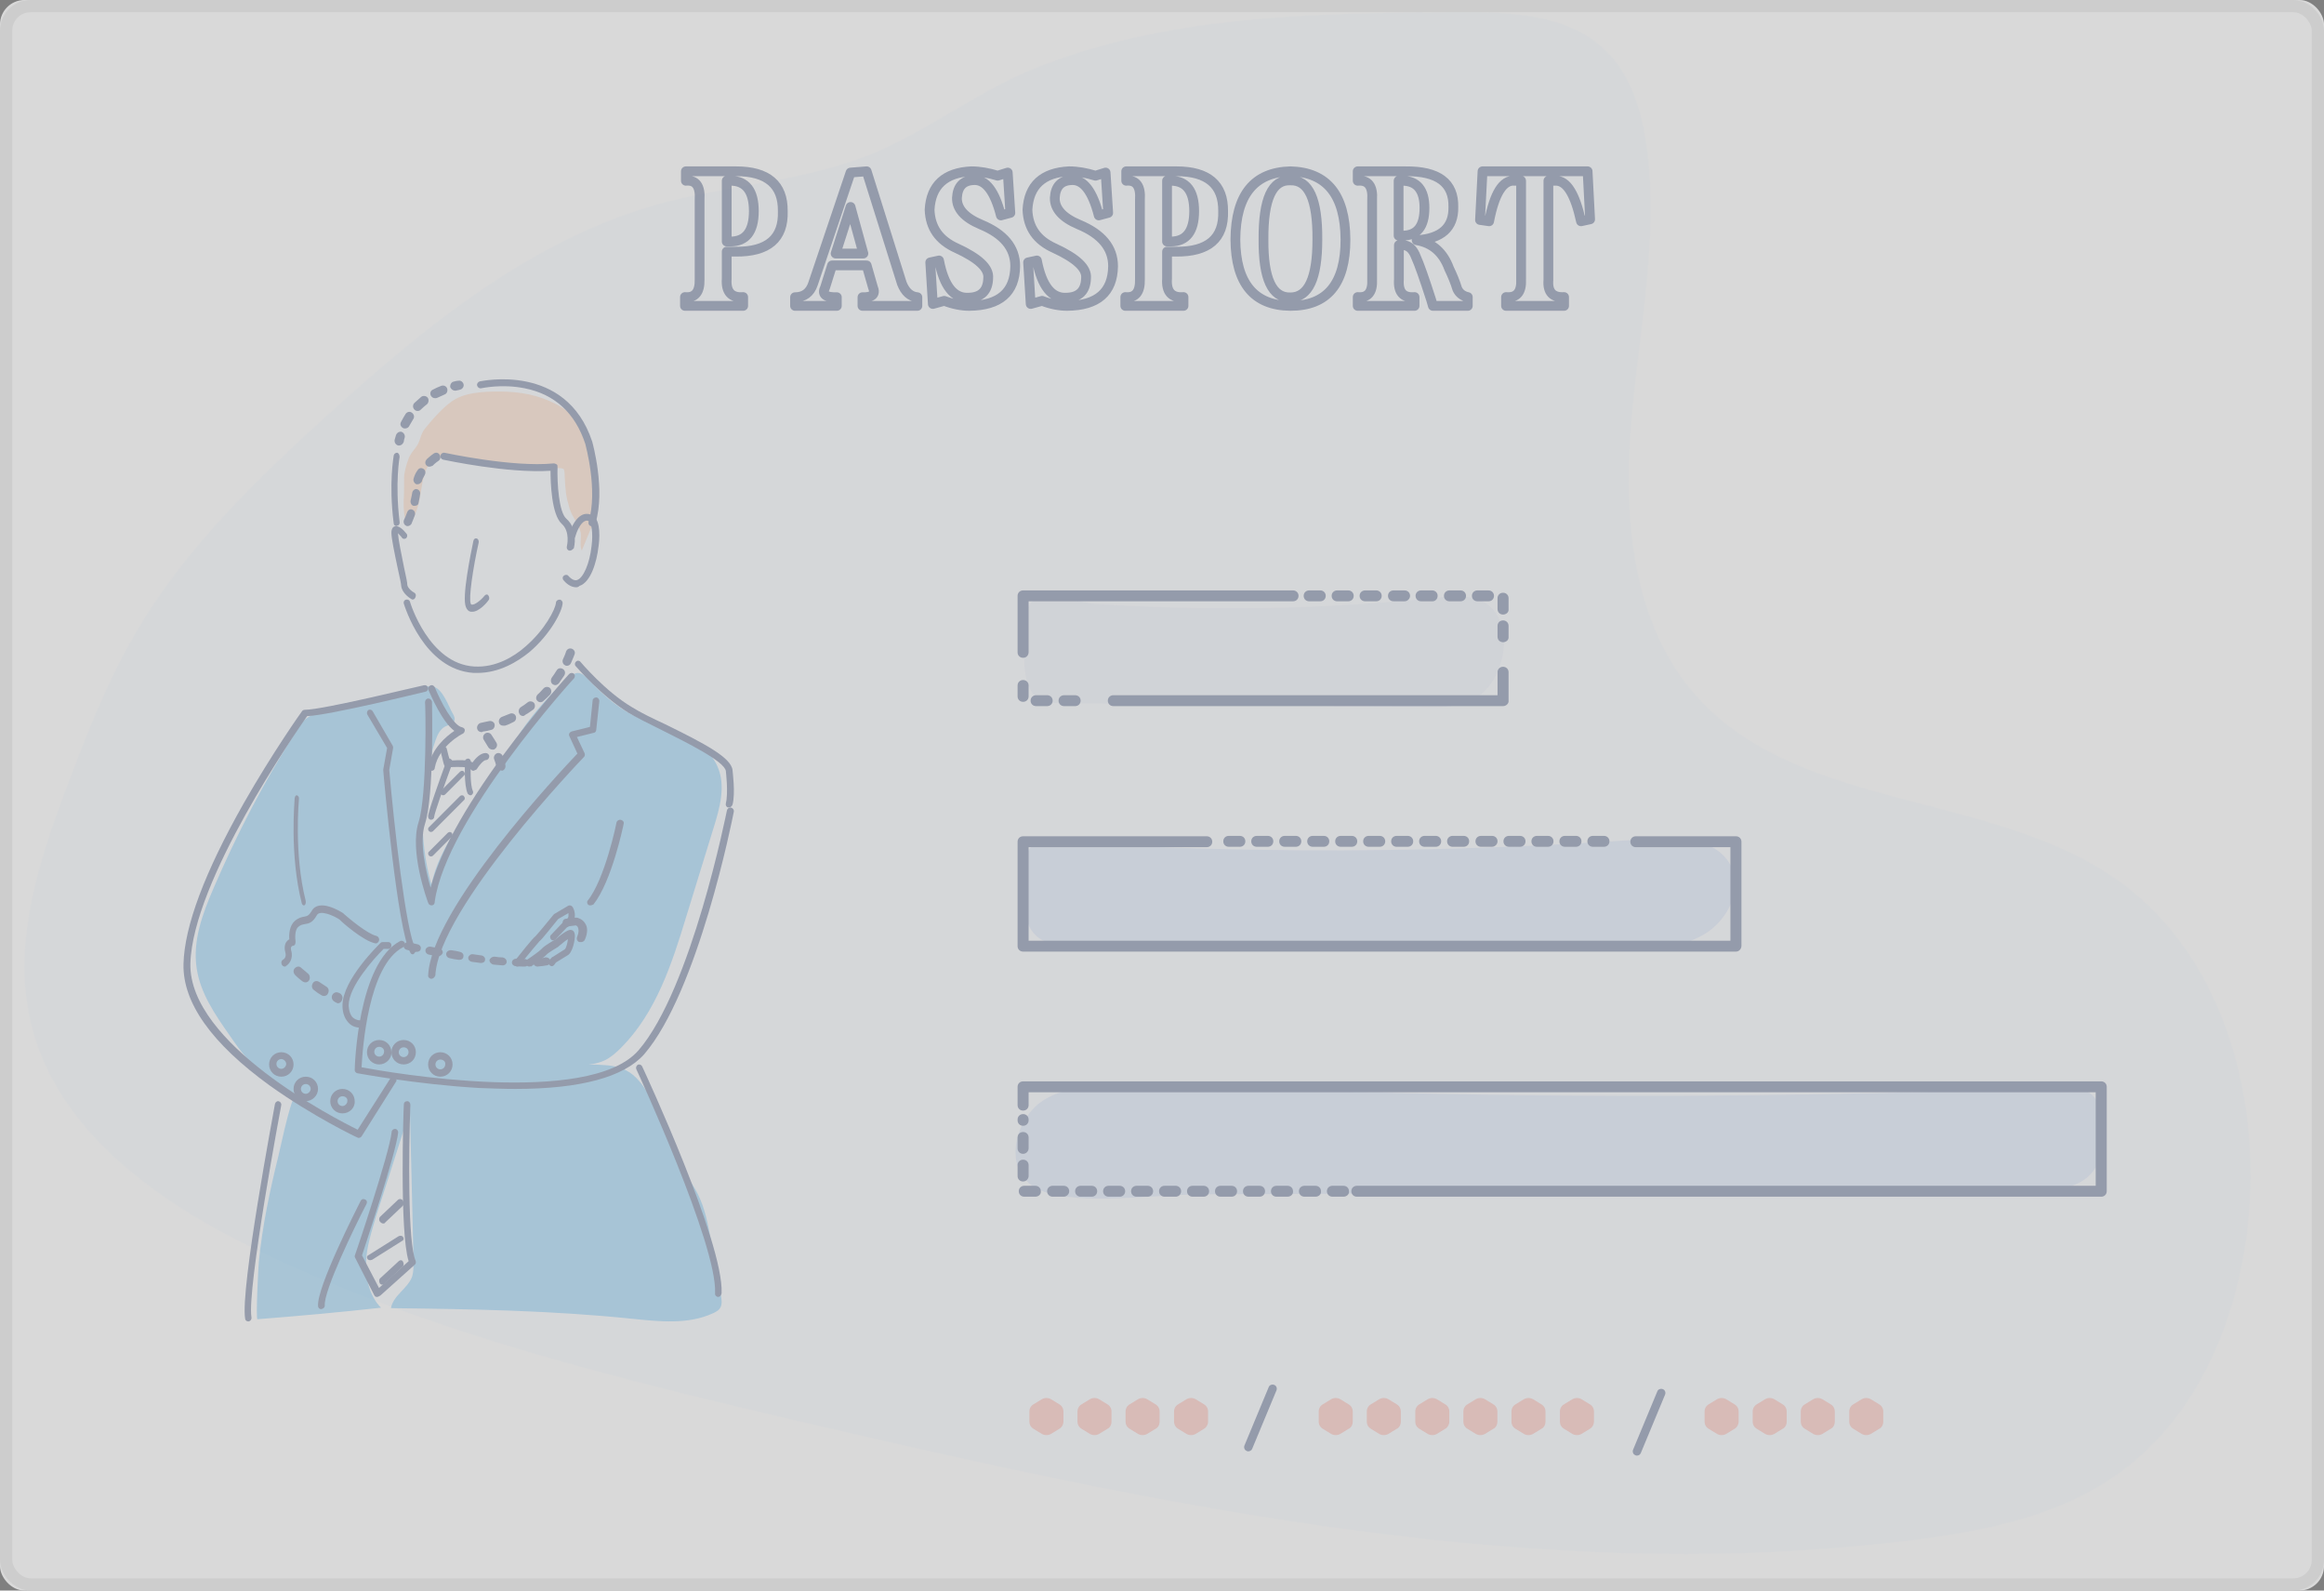 <?xml version="1.0" encoding="UTF-8"?>
<svg width="190px" height="130px" viewBox="0 0 190 130" version="1.1" xmlns="http://www.w3.org/2000/svg" xmlns:xlink="http://www.w3.org/1999/xlink">
    <rect x="0" y="0" width="190" height="130" fill="#808080" stroke="none"/>
    <!-- Generator: Sketch 49 (51002) - http://www.bohemiancoding.com/sketch -->
    <title>passport</title>
    <desc>Created with Sketch.</desc>
    <defs>
        <rect id="path-1" x="0" y="0" width="190" height="130" rx="2"></rect>
    </defs>
    <g id="5.-个人中心" stroke="none" stroke-width="1" fill="none" fill-rule="evenodd" opacity="0.7">
        <g id="46-个人中心-身份认证" transform="translate(-496, -1030)">
            <g id="基本资料" transform="translate(338, 677)">
                <g id="Group-5" transform="translate(158, 0)">
                    <g id="Group-7" transform="translate(0, 306)">
                        <g id="Group-10" transform="translate(0, 47)">
                            <g id="身份证正面">
                                <g id="passport">
                                    <g id="Rectangle-2">
                                        <use fill="#FFFFFF" fill-rule="evenodd" xlink:href="#path-1"></use>
                                        <rect stroke="#EEEEEE" stroke-width="1" x="0.5" y="0.5" width="189" height="129" rx="2"></rect>
                                    </g>
                                    <path d="M54.461,16.512 C43.83,19.279 34.97,26.486 26.851,33.854 C20.891,39.259 14.995,44.954 10.968,51.936 C8.842,55.604 7.263,59.562 5.749,63.551 C3.301,69.954 0.949,76.84 2.495,83.5 C4.589,92.541 13.191,98.494 21.6,102.451 C35.582,109.079 50.756,112.747 65.834,116.286 C95.538,123.204 126.08,129.671 156.364,125.875 C162.292,125.135 168.381,123.912 173.246,120.405 C179.915,115.611 183.233,107.213 183.877,99.041 C184.683,89.066 181.558,78.159 173.503,72.207 C163.129,64.549 147.021,66.447 138.548,56.73 C133.522,50.971 132.749,42.638 133.329,35.012 C133.909,27.387 135.648,19.729 134.65,12.168 C134.263,9.176 133.361,6.087 131.17,4.028 C128.11,1.132 123.406,0.971 119.185,1.003 C107.555,1.068 95.409,1.196 84.488,5.636 C80.009,7.47 76.176,10.43 71.794,12.361 C66.285,14.742 60.228,15.031 54.461,16.512 Z" id="Shape" fill="#F6FAFF" fill-rule="nonzero" opacity="0.5"></path>
                                    <g id="Group" opacity="0.5" transform="translate(15, 31)" fill-rule="nonzero">
                                        <path d="M6.05,76.823 C9.416,76.559 12.782,76.257 16.148,75.881 C15.223,74.938 14.89,73.544 14.927,72.187 C14.964,70.868 15.408,69.587 15.778,68.305 C16.703,65.479 17.591,62.615 18.515,59.788 C18.626,63.896 18.7,67.966 18.811,72.074 C18.811,72.489 18.811,72.941 18.7,73.318 C18.367,74.298 17.147,74.863 16.962,75.918 C23.546,75.994 30.129,76.107 36.676,76.785 C38.896,77.011 41.263,77.275 43.297,76.333 C43.556,76.22 43.815,76.069 43.926,75.805 C44.037,75.541 44,75.278 43.963,75.014 C43.667,73.469 43.408,71.886 43.112,70.341 C42.89,69.059 42.631,67.74 42.04,66.572 C41.522,65.554 40.782,64.688 40.264,63.632 C39.857,62.841 39.635,61.936 39.303,61.107 C38.933,60.127 38.489,59.223 37.971,58.356 C37.527,57.64 36.972,56.886 36.233,56.509 C35.493,56.095 34.642,56.057 33.828,56.019 C30.61,55.906 27.392,56.17 24.248,55.605 C23.028,55.379 21.844,55.04 20.587,55.002 C18.885,54.964 17.221,55.492 15.63,56.019 C14.262,56.472 12.856,56.924 11.598,57.678 C11.044,58.017 10.489,58.394 9.86,58.582 C9.305,58.733 9.009,58.62 8.824,59.223 C8.381,60.617 8.085,62.087 7.752,63.519 C7.049,66.346 6.457,69.21 6.161,72.112 C6.124,72.376 5.902,76.823 6.05,76.823 Z" id="Shape" fill="#75C6F7"></path>
                                        <path d="M43.712,75 C43.676,75 43.676,75 43.712,75 C43.57,75 43.428,74.85 43.463,74.701 C43.641,70.697 37.1,56.554 37.029,56.404 C36.958,56.255 37.029,56.105 37.135,56.03 C37.277,55.955 37.42,56.03 37.491,56.142 C37.775,56.741 44.174,70.548 43.996,74.701 C43.961,74.888 43.854,75 43.712,75 Z" id="Shape" fill="#40527C"></path>
                                        <path d="M15.808,75 C15.808,75 15.772,75 15.772,75 C15.701,75 15.63,74.927 15.594,74.854 L14.027,71.785 C13.991,71.712 13.991,71.639 14.027,71.566 C14.062,71.493 16.841,63.274 17.019,61.521 C17.019,61.374 17.162,61.265 17.304,61.265 C17.447,61.265 17.554,61.411 17.554,61.557 C17.376,63.274 14.917,70.58 14.597,71.603 L15.986,74.269 L18.409,72.078 C17.661,69.776 17.981,59.694 18.017,59.256 C18.017,59.11 18.124,59 18.302,59 C18.444,59 18.551,59.146 18.551,59.292 C18.409,63.091 18.337,70.653 18.979,72.041 C19.014,72.151 19.014,72.297 18.907,72.37 L16.093,74.89 C15.915,75 15.879,75 15.808,75 Z" id="Shape" fill="#40527C"></path>
                                        <path d="M11.259,76 C11.113,76 11.003,75.89 11.003,75.744 C10.893,74.207 14.12,67.878 14.487,67.146 C14.56,67 14.707,66.963 14.853,67.037 C15,67.11 15.037,67.256 14.963,67.402 C13.973,69.305 11.443,74.537 11.553,75.707 C11.553,75.854 11.443,75.963 11.259,76 C11.296,75.963 11.296,76 11.259,76 Z" id="Shape" fill="#40527C"></path>
                                        <path d="M5.282,77 C5.145,77 5.042,76.889 5.042,76.778 C4.63,74.371 7.376,59.859 7.479,59.229 C7.513,59.081 7.65,58.97 7.787,59.007 C7.925,59.044 8.028,59.192 7.993,59.34 C7.959,59.488 5.179,74.371 5.557,76.667 C5.591,76.815 5.488,76.963 5.351,77 C5.317,77 5.282,77 5.282,77 Z" id="Shape" fill="#40527C"></path>
                                        <path d="M21.999,27.294 C22.11,27.477 22.22,27.697 22.147,27.916 C22.036,28.209 21.631,28.246 21.373,28.392 C20.968,28.612 20.747,29.088 20.6,29.527 C19.31,33.297 19.2,37.469 20.268,41.312 C20.931,38.091 23.252,35.566 25.057,32.821 C25.941,31.467 26.715,30.076 27.636,28.722 C28.741,27.111 30.067,25.647 31.54,24.366 C31.761,24.183 31.982,24 32.24,24 C32.572,24 32.83,24.256 33.087,24.512 C34.119,25.61 35.261,26.672 36.587,27.367 C37.839,28.026 39.239,28.392 40.529,28.941 C41.818,29.49 43.107,30.369 43.66,31.65 C44.36,33.223 43.844,35.054 43.328,36.701 C42.591,39.08 41.855,41.495 41.118,43.874 C39.939,47.754 38.65,51.744 35.777,54.635 C35.371,55.038 34.966,55.404 34.45,55.66 C33.824,55.953 33.124,56.026 32.461,56.099 C27.93,56.575 23.362,56.721 18.831,56.538 C18.279,56.502 17.653,56.502 17.174,56.721 C15.627,57.49 15.884,60.162 14.264,60.857 C13.269,61.297 12.164,60.638 11.28,60.016 C10.027,59.137 8.812,58.295 7.559,57.417 C6.786,56.868 5.975,56.319 5.312,55.623 C4.723,55.001 4.244,54.306 3.765,53.61 C2.586,51.927 1.371,50.17 1.076,48.12 C0.744,45.887 1.555,43.691 2.439,41.642 C4.354,37.176 6.601,32.857 9.217,28.758 C9.475,28.356 9.733,27.916 10.138,27.66 C10.58,27.331 11.132,27.221 11.685,27.074 C13.895,26.562 16.105,26.086 18.279,25.574 C18.868,25.427 19.9,24.952 20.489,25.135 C21.226,25.391 21.668,26.708 21.999,27.294 Z" id="Shape" fill="#75C6F7"></path>
                                        <path d="M18.038,8.035 C18.038,7.62 18.227,6.94 18.378,6.563 C18.492,6.185 18.757,5.883 18.983,5.581 C19.4,5.053 19.324,4.562 19.74,4.033 C20.345,3.278 21.404,2.07 22.236,1.617 C23.371,0.976 25.149,0.976 26.435,1.013 C28.099,1.089 29.612,1.466 31.05,2.372 C32.109,3.052 32.79,4.335 33.281,5.506 C33.773,6.676 33.962,7.96 34,9.205 C34,9.734 33.962,10.263 33.849,10.753 C33.773,11.093 33.622,11.471 33.47,11.81 C33.168,12.528 32.865,13.283 32.563,14 C32.374,13.547 32.525,13.056 32.487,12.603 C32.374,11.886 31.806,11.32 31.579,10.602 C31.239,9.47 31.239,9.168 31.163,7.884 C31.163,7.771 31.163,7.356 31.05,7.318 C30.898,7.242 30.482,7.242 30.331,7.28 C27.645,7.884 25.262,6.827 22.539,6.45 C21.82,6.336 20.988,6.261 20.383,6.676 C19.589,7.205 19.513,8.752 19.324,9.696 C19.21,10.3 18.908,11.508 18.34,11.848 C18,11.584 18,10.376 18,9.998 C18.038,9.356 18.038,8.677 18.038,8.035 Z" id="Shape" fill="#FFD2B3"></path>
                                        <path d="M8,57 C7.44,57 7,56.56 7,56 C7,55.44 7.44,55 8,55 C8.56,55 9,55.44 9,56 C9,56.56 8.56,57 8,57 Z M8,55.56 C7.76,55.56 7.6,55.76 7.6,55.96 C7.6,56.2 7.8,56.36 8,56.36 C8.2,56.36 8.4,56.16 8.4,55.96 C8.4,55.76 8.2,55.56 8,55.56 Z" id="Shape" fill="#40527C"></path>
                                        <path d="M10,59 C9.44,59 9,58.56 9,58 C9,57.44 9.44,57 10,57 C10.56,57 11,57.44 11,58 C11,58.56 10.52,59 10,59 Z M10,57.6 C9.76,57.6 9.6,57.8 9.6,58 C9.6,58.24 9.8,58.4 10,58.4 C10.2,58.4 10.4,58.2 10.4,58 C10.4,57.76 10.2,57.6 10,57.6 Z" id="Shape" fill="#40527C"></path>
                                        <path d="M12.999,60 C12.439,60 12,59.56 12,59 C12,58.44 12.439,58 12.999,58 C13.558,58 13.998,58.44 13.998,59 C14.038,59.56 13.558,60 12.999,60 Z M12.999,58.6 C12.759,58.6 12.599,58.8 12.599,59 C12.599,59.24 12.799,59.4 12.999,59.4 C13.199,59.4 13.398,59.2 13.398,59 C13.438,58.76 13.239,58.6 12.999,58.6 Z" id="Shape" fill="#40527C"></path>
                                        <path d="M15.999,56 C15.439,56 15,55.56 15,55 C15,54.44 15.439,54 15.999,54 C16.558,54 16.998,54.44 16.998,55 C17.038,55.52 16.558,56 15.999,56 Z M15.999,54.56 C15.759,54.56 15.599,54.76 15.599,54.96 C15.599,55.2 15.799,55.36 15.999,55.36 C16.239,55.36 16.398,55.16 16.398,54.96 C16.438,54.76 16.239,54.56 15.999,54.56 Z" id="Shape" fill="#40527C"></path>
                                        <path d="M18,56 C17.44,56 17,55.56 17,55 C17,54.44 17.44,54 18,54 C18.56,54 19,54.44 19,55 C19,55.56 18.56,56 18,56 Z M18,54.6 C17.76,54.6 17.6,54.8 17.6,55 C17.6,55.24 17.8,55.4 18,55.4 C18.24,55.4 18.4,55.2 18.4,55 C18.4,54.76 18.24,54.6 18,54.6 Z" id="Shape" fill="#40527C"></path>
                                        <path d="M21,57 C20.44,57 20,56.56 20,56 C20,55.44 20.44,55 21,55 C21.56,55 22,55.44 22,56 C22,56.56 21.56,57 21,57 Z M21,55.6 C20.76,55.6 20.6,55.8 20.6,56 C20.6,56.24 20.8,56.4 21,56.4 C21.24,56.4 21.4,56.2 21.4,56 C21.44,55.76 21.24,55.6 21,55.6 Z" id="Shape" fill="#40527C"></path>
                                        <path d="M33.382,12 C33.345,12 33.345,12 33.307,12 C33.156,11.962 33.081,11.812 33.119,11.661 C33.909,9.061 32.855,5.331 32.855,5.293 C32.027,2.769 30.37,1.224 27.885,0.734 C26.003,0.357 24.384,0.734 24.346,0.734 C24.196,0.772 24.045,0.659 24.007,0.508 C23.97,0.357 24.083,0.207 24.233,0.169 C24.308,0.169 31.274,-1.413 33.42,5.105 C33.457,5.256 34.512,9.023 33.683,11.774 C33.608,11.925 33.495,12 33.382,12 Z" id="Shape" fill="#40527C"></path>
                                        <g transform="translate(17, 0)" fill="#40527C" id="Shape">
                                            <path d="M5.189,0.928 C5.039,0.928 4.888,0.812 4.813,0.657 C4.776,0.464 4.888,0.232 5.076,0.193 C5.34,0.116 5.49,0.116 5.49,0.116 C5.678,0.077 5.866,0.232 5.904,0.425 C5.941,0.618 5.791,0.812 5.603,0.85 C5.603,0.85 5.49,0.889 5.264,0.928 C5.264,0.928 5.227,0.928 5.189,0.928 Z"></path>
                                            <path d="M1.128,4.02 C1.053,4.02 1.015,4.02 0.94,3.981 C0.752,3.865 0.677,3.672 0.79,3.479 C0.902,3.247 1.053,3.015 1.166,2.822 C1.279,2.667 1.504,2.59 1.692,2.744 C1.843,2.86 1.918,3.092 1.767,3.286 C1.655,3.479 1.542,3.672 1.429,3.865 C1.391,3.943 1.241,4.02 1.128,4.02 Z M2.143,2.59 C2.031,2.59 1.955,2.551 1.88,2.474 C1.73,2.319 1.73,2.087 1.88,1.933 C2.068,1.778 2.256,1.585 2.444,1.43 C2.595,1.314 2.858,1.353 2.971,1.508 C3.083,1.662 3.046,1.933 2.895,2.049 C2.707,2.203 2.557,2.319 2.407,2.474 C2.331,2.551 2.256,2.59 2.143,2.59 Z M3.572,1.546 C3.422,1.546 3.309,1.469 3.234,1.353 C3.121,1.16 3.196,0.928 3.384,0.85 C3.61,0.734 3.836,0.618 4.061,0.541 C4.249,0.464 4.475,0.541 4.55,0.734 C4.625,0.928 4.55,1.16 4.362,1.237 C4.174,1.314 3.948,1.43 3.76,1.508 C3.685,1.546 3.61,1.546 3.572,1.546 Z"></path>
                                            <path d="M0.639,5.412 C0.602,5.412 0.602,5.412 0.564,5.412 C0.376,5.373 0.226,5.18 0.263,4.948 C0.301,4.793 0.338,4.677 0.376,4.561 C0.451,4.368 0.639,4.252 0.827,4.291 C1.015,4.368 1.128,4.561 1.09,4.754 C1.053,4.87 1.015,4.986 1.015,5.102 C0.94,5.296 0.79,5.412 0.639,5.412 Z"></path>
                                        </g>
                                        <path d="M17.412,12 C17.283,12 17.186,11.885 17.186,11.769 C16.767,8.462 17.186,6.346 17.186,6.231 C17.218,6.077 17.347,6 17.476,6 C17.605,6.038 17.67,6.192 17.67,6.346 C17.67,6.385 17.283,8.462 17.67,11.654 C17.702,11.808 17.605,11.962 17.476,11.962 C17.412,12 17.412,12 17.412,12 Z" id="Shape" fill="#40527C"></path>
                                        <path d="M18.331,12 C18.297,12 18.229,12 18.196,11.964 C18.026,11.892 17.958,11.676 18.026,11.496 C18.094,11.352 18.196,11.136 18.297,10.848 C18.365,10.668 18.569,10.56 18.738,10.668 C18.908,10.74 18.976,10.956 18.908,11.136 C18.806,11.424 18.704,11.64 18.636,11.82 C18.569,11.928 18.433,12 18.331,12 Z M18.908,10.344 C18.874,10.344 18.84,10.344 18.806,10.344 C18.636,10.308 18.535,10.092 18.569,9.912 C18.636,9.66 18.67,9.444 18.704,9.264 C18.738,9.084 18.908,8.94 19.077,8.976 C19.247,9.012 19.383,9.192 19.349,9.372 C19.315,9.588 19.281,9.84 19.213,10.128 C19.213,10.236 19.077,10.344 18.908,10.344 Z M19.145,8.58 C19.111,8.58 19.077,8.58 19.043,8.58 C18.874,8.508 18.772,8.328 18.806,8.148 C18.874,7.897 18.976,7.645 19.145,7.429 C19.247,7.249 19.45,7.213 19.62,7.321 C19.79,7.429 19.824,7.645 19.722,7.825 C19.62,8.004 19.518,8.184 19.484,8.364 C19.417,8.472 19.281,8.58 19.145,8.58 Z M20.095,7.141 C19.993,7.141 19.925,7.105 19.857,7.033 C19.722,6.889 19.756,6.673 19.891,6.529 C20.197,6.241 20.468,6.061 20.468,6.061 C20.638,5.953 20.841,5.989 20.943,6.169 C21.045,6.349 21.011,6.565 20.841,6.673 C20.841,6.673 20.604,6.817 20.366,7.069 C20.264,7.105 20.197,7.141 20.095,7.141 Z" id="Shape" fill="#40527C"></path>
                                        <path d="M31.61,14 C31.572,14 31.572,14 31.534,14 C31.381,13.962 31.305,13.811 31.343,13.661 C31.343,13.661 31.648,12.454 30.924,11.813 C30.085,11.059 30.008,8.42 30.008,7.478 C26.5,7.704 21.465,6.611 21.236,6.573 C21.084,6.535 20.969,6.384 21.007,6.234 C21.046,6.083 21.198,5.97 21.351,6.007 C21.389,6.007 26.881,7.214 30.275,6.874 C30.352,6.874 30.428,6.912 30.504,6.95 C30.581,6.988 30.581,7.063 30.581,7.176 C30.542,8.533 30.695,10.871 31.305,11.399 C32.335,12.303 31.915,13.774 31.915,13.811 C31.839,13.887 31.725,14 31.61,14 Z" id="Shape" fill="#40527C"></path>
                                        <path d="M32.11,17 C31.844,17 31.465,16.888 31.085,16.44 C30.972,16.328 30.972,16.141 31.085,16.067 C31.199,15.955 31.389,15.955 31.465,16.067 C31.73,16.365 31.996,16.477 32.186,16.403 C32.679,16.253 33.21,15.059 33.362,13.641 C33.513,12.484 33.324,11.737 33.172,11.625 C33.02,11.513 32.906,11.55 32.83,11.588 C32.451,11.737 32.148,12.446 32.034,12.857 C31.996,13.006 31.844,13.081 31.692,13.043 C31.541,13.006 31.465,12.857 31.503,12.707 C31.541,12.558 31.92,11.364 32.641,11.065 C32.906,10.953 33.21,10.99 33.475,11.14 C34.158,11.55 34.006,13.193 33.931,13.678 C33.779,14.984 33.286,16.589 32.375,16.888 C32.299,16.963 32.223,17 32.11,17 Z" id="Shape" fill="#40527C"></path>
                                        <path d="M18.733,18 C18.7,18 18.667,18 18.633,17.963 C18.567,17.925 17.867,17.514 17.8,16.879 C17.8,16.729 17.667,16.131 17.533,15.533 C17.233,14.113 17,12.992 17,12.544 C17,12.207 17.133,12.058 17.267,12.02 C17.567,11.908 17.967,12.282 18.233,12.618 C18.333,12.73 18.3,12.917 18.2,12.992 C18.1,13.067 17.933,13.067 17.867,12.955 C17.767,12.805 17.633,12.693 17.533,12.581 C17.567,13.067 17.833,14.412 18.033,15.384 C18.2,16.131 18.3,16.617 18.3,16.804 C18.333,17.066 18.7,17.365 18.867,17.439 C19,17.514 19.033,17.664 18.967,17.813 C18.9,17.963 18.833,18 18.733,18 Z" id="Shape" fill="#40527C"></path>
                                        <path d="M23.61,19 C23.579,19 23.548,19 23.487,19 C23.302,18.961 23.179,18.844 23.087,18.611 C22.749,17.794 23.487,14.255 23.702,13.204 C23.733,13.049 23.855,12.971 23.978,13.01 C24.101,13.049 24.163,13.204 24.132,13.36 C23.671,15.422 23.302,17.911 23.487,18.339 C23.517,18.417 23.548,18.417 23.579,18.417 C23.825,18.455 24.347,18.028 24.624,17.678 C24.716,17.561 24.869,17.561 24.931,17.678 C25.023,17.794 25.023,17.989 24.931,18.066 C24.808,18.261 24.163,19 23.61,19 Z" id="Shape" fill="#40527C"></path>
                                        <path d="M24.03,24 C23.921,24 23.811,24 23.738,24 C19.651,23.755 18.082,18.534 18.009,18.324 C17.973,18.184 18.046,18.044 18.192,18.009 C18.338,17.974 18.484,18.044 18.52,18.184 C18.52,18.219 20.053,23.264 23.775,23.474 C25.526,23.58 27.023,22.669 27.935,21.863 C29.54,20.496 30.416,18.78 30.453,18.254 C30.453,18.114 30.599,18.009 30.745,18.009 C30.891,18.009 31,18.149 31,18.289 C30.964,18.99 29.978,20.847 28.3,22.283 C27.351,23.054 25.855,24 24.03,24 Z" id="Shape" fill="#40527C"></path>
                                        <path d="M25.953,31.962 C25.769,31.962 25.622,31.849 25.585,31.661 C25.549,31.473 25.475,31.247 25.402,31.059 C25.328,30.871 25.438,30.645 25.622,30.569 C25.806,30.494 26.026,30.607 26.1,30.795 C26.21,31.059 26.283,31.285 26.32,31.548 C26.357,31.736 26.246,31.962 26.026,32 C25.989,31.962 25.989,31.962 25.953,31.962 Z M25.255,30.268 C25.144,30.268 24.997,30.193 24.924,30.08 C24.814,29.892 24.667,29.666 24.557,29.478 C24.446,29.327 24.483,29.064 24.667,28.951 C24.814,28.838 25.071,28.875 25.181,29.064 C25.328,29.289 25.475,29.515 25.585,29.704 C25.695,29.892 25.622,30.118 25.438,30.231 C25.402,30.268 25.328,30.268 25.255,30.268 Z M24.373,28.838 C24.189,28.838 24.042,28.725 24.006,28.536 C23.969,28.348 24.116,28.122 24.3,28.085 C24.52,28.047 24.74,27.972 24.997,27.934 C25.181,27.896 25.402,28.009 25.438,28.198 C25.475,28.386 25.365,28.612 25.181,28.649 C24.924,28.725 24.704,28.762 24.446,28.8 C24.446,28.838 24.41,28.838 24.373,28.838 Z M26.136,28.311 C25.989,28.311 25.842,28.235 25.806,28.085 C25.732,27.896 25.842,27.671 26.026,27.595 C26.246,27.52 26.467,27.407 26.687,27.332 C26.871,27.256 27.091,27.332 27.165,27.52 C27.238,27.708 27.165,27.934 26.981,28.009 C26.761,28.122 26.54,28.235 26.283,28.311 C26.21,28.311 26.173,28.311 26.136,28.311 Z M27.753,27.52 C27.642,27.52 27.495,27.445 27.459,27.332 C27.348,27.144 27.422,26.918 27.569,26.805 C27.753,26.692 27.973,26.541 28.157,26.391 C28.304,26.278 28.561,26.315 28.671,26.466 C28.781,26.617 28.744,26.88 28.597,26.993 C28.377,27.144 28.193,27.294 27.973,27.407 C27.899,27.482 27.826,27.52 27.753,27.52 Z M29.185,26.391 C29.075,26.391 29.002,26.353 28.928,26.278 C28.781,26.127 28.818,25.901 28.965,25.751 C29.148,25.6 29.295,25.412 29.442,25.261 C29.589,25.111 29.81,25.111 29.957,25.224 C30.104,25.374 30.104,25.6 29.993,25.751 C29.81,25.939 29.626,26.127 29.442,26.278 C29.369,26.353 29.295,26.391 29.185,26.391 Z M30.397,24.998 C30.324,24.998 30.25,24.96 30.177,24.922 C30.03,24.809 29.993,24.584 30.104,24.395 C30.25,24.207 30.361,24.019 30.508,23.793 C30.618,23.605 30.838,23.567 31.022,23.68 C31.206,23.793 31.242,24.019 31.132,24.207 C30.985,24.433 30.838,24.621 30.691,24.847 C30.618,24.922 30.508,24.998 30.397,24.998 Z M31.353,23.417 C31.316,23.417 31.242,23.417 31.206,23.379 C31.022,23.304 30.948,23.078 31.022,22.889 C31.206,22.513 31.279,22.249 31.279,22.249 C31.353,22.061 31.536,21.948 31.757,22.024 C31.94,22.099 32.05,22.287 31.977,22.475 C31.977,22.475 31.867,22.777 31.683,23.191 C31.61,23.341 31.499,23.417 31.353,23.417 Z" id="Shape" fill="#40527C"></path>
                                        <path d="M20.289,32 C20.289,32 20.252,32 20.252,32 C20.103,31.963 19.992,31.815 20.029,31.666 C20.289,30.183 21.477,29.182 22.146,28.737 C21.143,27.995 20.252,25.882 20.029,25.4 C19.955,25.252 20.029,25.103 20.178,25.029 C20.326,24.955 20.475,25.029 20.549,25.177 C21.032,26.364 22.072,28.329 22.777,28.44 C22.889,28.477 23,28.552 23,28.663 C23,28.774 22.963,28.885 22.851,28.959 C22.814,28.959 20.883,29.961 20.549,31.74 C20.549,31.889 20.438,32 20.289,32 Z" id="Shape" fill="#40527C"></path>
                                        <path d="M44.596,35 C44.56,35 44.56,35 44.524,35 C44.379,34.962 44.306,34.811 44.342,34.66 C44.56,33.792 44.342,32.055 44.342,32.017 C44.233,31.224 41.182,29.714 39.148,28.694 C38.095,28.166 37.078,27.675 36.388,27.26 C34.172,25.9 32.138,23.521 32.066,23.446 C31.957,23.333 31.993,23.144 32.102,23.068 C32.211,22.955 32.393,22.993 32.465,23.106 C32.502,23.144 34.499,25.523 36.679,26.806 C37.332,27.222 38.349,27.713 39.403,28.204 C42.635,29.789 44.778,30.922 44.887,31.942 C44.887,32.017 45.141,33.829 44.887,34.773 C44.814,34.924 44.705,35 44.596,35 Z" id="Shape" fill="#40527C"></path>
                                        <path d="M27.138,58 C26.202,58 25.229,57.962 24.181,57.925 C18.978,57.624 14.299,56.721 14.225,56.721 C14.075,56.683 14,56.57 14,56.457 C14,56.118 14.262,47.727 17.706,45.92 C17.855,45.845 18.005,45.92 18.08,46.033 C18.155,46.184 18.08,46.334 17.968,46.41 C15.085,47.877 14.636,54.839 14.561,56.231 C16.732,56.645 33.165,59.505 37.207,54.839 C41.549,49.796 44.394,35.384 44.431,35.233 C44.469,35.083 44.618,34.97 44.768,35.007 C44.918,35.045 45.03,35.195 44.993,35.346 C44.88,35.948 42.073,50.06 37.656,55.178 C36.009,57.022 32.491,58 27.138,58 Z" id="Shape" fill="#40527C"></path>
                                        <path d="M27.901,48 C27.865,48 27.865,48 27.901,48 C27.649,48 27.432,48 27.18,47.967 C27,47.967 26.819,47.805 26.855,47.642 C26.855,47.48 27.036,47.35 27.216,47.35 C27.468,47.35 27.685,47.382 27.901,47.382 C28.082,47.382 28.262,47.545 28.262,47.707 C28.226,47.87 28.082,48 27.901,48 Z M28.947,48 C28.767,48 28.623,47.87 28.587,47.707 C28.587,47.545 28.731,47.382 28.911,47.35 C29.164,47.317 29.38,47.317 29.56,47.252 C29.741,47.22 29.957,47.317 29.993,47.512 C30.029,47.675 29.921,47.87 29.705,47.902 C29.524,47.935 29.272,47.967 28.947,48 C28.983,48 28.947,48 28.947,48 Z M26.098,47.902 C26.098,47.902 26.062,47.902 26.098,47.902 C25.809,47.87 25.593,47.87 25.341,47.837 C25.16,47.805 25.016,47.642 25.016,47.48 C25.052,47.317 25.232,47.187 25.413,47.187 C25.665,47.22 25.882,47.252 26.098,47.252 C26.278,47.285 26.423,47.415 26.423,47.61 C26.423,47.772 26.278,47.902 26.098,47.902 Z M24.331,47.707 C24.331,47.707 24.295,47.707 24.295,47.707 C24.042,47.675 23.826,47.642 23.573,47.61 C23.393,47.577 23.249,47.415 23.285,47.252 C23.321,47.09 23.501,46.96 23.681,46.992 C23.898,47.025 24.15,47.057 24.367,47.09 C24.547,47.122 24.691,47.285 24.655,47.447 C24.655,47.61 24.511,47.707 24.331,47.707 Z M22.563,47.447 C22.527,47.447 22.527,47.447 22.491,47.447 C22.239,47.415 22.022,47.382 21.77,47.317 C21.59,47.285 21.445,47.122 21.481,46.927 C21.517,46.765 21.698,46.635 21.914,46.667 C22.131,46.7 22.383,46.732 22.599,46.797 C22.78,46.83 22.924,46.992 22.888,47.155 C22.888,47.35 22.744,47.447 22.563,47.447 Z M20.832,47.155 C20.796,47.155 20.796,47.155 20.76,47.155 C20.508,47.122 20.291,47.057 20.075,47.025 C19.894,46.992 19.75,46.83 19.786,46.635 C19.822,46.472 20.003,46.342 20.219,46.375 C20.435,46.407 20.652,46.472 20.904,46.505 C21.085,46.537 21.229,46.7 21.193,46.895 C21.121,47.057 20.976,47.155 20.832,47.155 Z M19.065,46.797 C19.029,46.797 19.029,46.797 18.993,46.797 C18.56,46.7 18.271,46.635 18.271,46.635 C18.091,46.602 17.947,46.407 18.019,46.245 C18.055,46.082 18.271,45.952 18.452,46.017 C18.452,46.017 18.704,46.082 19.137,46.18 C19.317,46.212 19.462,46.407 19.39,46.57 C19.39,46.7 19.245,46.797 19.065,46.797 Z" id="Shape" fill="#40527C"></path>
                                        <path d="M33.277,43 C33.238,43 33.159,43 33.12,42.965 C33.002,42.896 32.962,42.723 33.041,42.619 C34.458,40.854 35.402,36.284 35.402,36.214 C35.441,36.076 35.599,35.972 35.756,36.007 C35.914,36.041 36.032,36.18 35.992,36.318 C35.953,36.526 35.009,41.061 33.513,42.931 C33.474,42.931 33.356,43 33.277,43 Z" id="Shape" fill="#40527C"></path>
                                        <path d="M14.317,62 C14.279,62 14.242,62 14.204,61.963 C14.167,61.963 10.597,60.256 7.065,57.733 C2.294,54.283 -0.073,50.944 0.002,47.79 C0.077,44.711 1.73,40.295 4.924,34.656 C7.291,30.501 9.658,27.161 9.695,27.124 C9.733,27.05 9.846,27.013 9.921,27.013 C11.424,27.013 19.54,25.009 19.652,25.009 C19.803,24.972 19.953,25.047 19.99,25.195 C20.028,25.343 19.953,25.492 19.803,25.529 C19.464,25.603 11.95,27.458 10.109,27.532 C9.207,28.831 0.753,40.963 0.565,47.753 C0.415,54.32 12.438,60.442 14.242,61.332 L16.909,57.14 C16.985,57.028 17.172,56.954 17.285,57.065 C17.398,57.14 17.473,57.325 17.36,57.436 L14.58,61.852 C14.505,61.963 14.43,62 14.317,62 Z" id="Shape" fill="#40527C"></path>
                                        <path d="M9.841,43 C9.766,43 9.691,42.923 9.666,42.808 C8.664,38.85 9.09,34.43 9.09,34.238 C9.115,34.084 9.19,33.969 9.29,34.007 C9.39,34.046 9.465,34.161 9.44,34.315 C9.44,34.353 9.015,38.773 9.991,42.616 C10.016,42.769 9.991,42.923 9.891,43 C9.891,42.962 9.866,43 9.841,43 Z" id="Shape" fill="#40527C"></path>
                                        <path d="M20.28,43 C20.166,43 20.052,42.926 20.014,42.815 C19.938,42.629 18.456,38.587 19.216,36.214 C19.938,33.952 19.786,26.462 19.748,26.388 C19.748,26.239 19.862,26.091 20.014,26.091 C20.166,26.091 20.28,26.202 20.318,26.351 C20.318,26.647 20.508,33.989 19.748,36.325 C19.254,37.846 19.824,40.219 20.204,41.554 C20.926,38.773 22.902,35.139 26.133,30.726 C28.869,27.018 31.491,24.126 31.529,24.089 C31.643,23.978 31.795,23.978 31.909,24.052 C32.023,24.163 32.023,24.311 31.947,24.422 C31.833,24.534 21.496,35.918 20.546,42.666 C20.546,42.889 20.432,43 20.28,43 C20.318,43 20.318,43 20.28,43 Z" id="Shape" fill="#40527C"></path>
                                        <path d="M20.262,49 C20.262,49 20.262,49 20.262,49 C20.116,49 19.969,48.849 20.006,48.699 C20.262,43.278 30.813,32.061 32.205,30.592 L31.546,29.162 C31.509,29.087 31.509,29.011 31.546,28.936 C31.582,28.861 31.655,28.823 31.729,28.786 L33.231,28.409 L33.45,26.264 C33.45,26.113 33.597,26 33.744,26 C33.89,26 34,26.151 34,26.301 L33.744,28.673 C33.744,28.786 33.634,28.899 33.524,28.899 L32.168,29.237 L32.791,30.555 C32.828,30.668 32.828,30.781 32.754,30.856 C32.645,30.969 20.848,43.241 20.592,48.736 C20.519,48.887 20.409,49 20.262,49 Z" id="Shape" fill="#40527C"></path>
                                        <path d="M18.753,47 C18.683,47 18.578,46.963 18.543,46.851 C17.491,45.023 16.369,32.523 16.334,31.964 C16.334,31.927 16.334,31.927 16.334,31.889 L16.649,30.136 L15.036,27.412 C14.966,27.3 15.001,27.113 15.107,27.039 C15.212,26.964 15.387,27.002 15.457,27.113 L17.105,29.949 C17.14,30.024 17.14,30.061 17.14,30.136 L16.825,31.927 C17.21,36.404 18.192,45.172 18.964,46.515 C19.034,46.627 18.999,46.813 18.893,46.888 C18.858,46.963 18.788,47 18.753,47 Z" id="Shape" fill="#40527C"></path>
                                        <path d="M27.285,48 C27.212,48 27.175,47.963 27.102,47.926 C26.993,47.815 26.957,47.667 27.066,47.556 C27.503,47 28.56,45.667 28.779,45.519 C28.888,45.408 29.617,44.557 30.236,43.779 C30.273,43.742 30.273,43.742 30.309,43.705 L31.439,43.039 C31.548,42.964 31.73,43.002 31.803,43.113 C31.839,43.15 32.058,43.52 31.985,44.001 C31.912,44.446 31.475,44.742 31.329,44.816 L30.418,45.778 C30.309,45.89 30.127,45.89 30.054,45.778 C29.945,45.667 29.945,45.482 30.054,45.408 L31.001,44.408 C31.038,44.371 31.038,44.371 31.074,44.334 C31.184,44.297 31.439,44.112 31.475,43.89 C31.475,43.779 31.475,43.705 31.475,43.631 L30.637,44.112 C30.2,44.631 29.289,45.815 29.107,45.927 C28.997,46.038 28.196,47 27.503,47.852 C27.467,47.963 27.394,48 27.285,48 Z" id="Shape" fill="#40527C"></path>
                                        <path d="M32.511,46 C32.465,46 32.42,46 32.374,46 C32.192,45.955 32.101,45.727 32.192,45.545 C32.329,45.227 32.329,44.955 32.238,44.773 C32.192,44.682 32.101,44.636 32.056,44.636 L31.373,44.727 C31.191,44.773 31.009,44.636 31.009,44.455 C30.963,44.273 31.1,44.091 31.282,44.091 L32.056,44 C32.101,44 32.101,44 32.147,44 C32.192,44 32.602,44.091 32.829,44.455 C33.057,44.773 33.057,45.227 32.829,45.773 C32.784,45.909 32.647,46 32.511,46 Z" id="Shape" fill="#40527C"></path>
                                        <path d="M28.265,48 C28.19,48 28.077,47.959 28.039,47.834 C27.964,47.71 28.002,47.503 28.115,47.42 C28.378,47.254 29.094,46.757 29.283,46.55 C29.547,46.26 30.225,45.888 30.376,45.805 C31.393,44.935 31.619,44.976 31.732,45.018 C31.808,45.018 31.958,45.101 31.996,45.39 C32.034,45.805 31.808,46.882 31.393,47.089 C31.167,47.213 30.602,47.586 30.451,47.669 L30.3,47.876 C30.187,48 30.036,48 29.923,47.876 C29.81,47.751 29.81,47.586 29.923,47.462 L30.112,47.254 C30.149,47.213 30.149,47.213 30.187,47.213 C30.187,47.213 30.903,46.757 31.167,46.592 C31.28,46.509 31.393,46.095 31.431,45.763 C31.205,45.888 30.941,46.136 30.677,46.343 C30.677,46.343 30.639,46.385 30.639,46.385 C30.451,46.509 29.848,46.84 29.66,47.047 C29.396,47.337 28.491,47.917 28.416,48 C28.378,47.959 28.303,48 28.265,48 Z" id="Shape" fill="#40527C"></path>
                                        <path d="M14.547,53 C14.042,53 13.673,52.841 13.404,52.483 C12.967,51.966 13.001,51.21 13.001,51.17 C13.001,49.062 15.992,46.199 16.093,46.08 C16.126,46.04 16.193,46 16.261,46 L16.765,46 C16.899,46 17,46.119 17,46.278 C17,46.438 16.899,46.557 16.765,46.557 L16.361,46.557 C15.521,47.392 13.505,49.659 13.505,51.17 C13.505,51.17 13.505,51.727 13.774,52.085 C13.942,52.284 14.211,52.403 14.547,52.403 C14.681,52.403 14.782,52.523 14.782,52.682 C14.815,52.881 14.681,53 14.547,53 Z" id="Shape" fill="#40527C"></path>
                                        <path d="M8.291,48 C8.182,48 8.109,47.96 8.036,47.838 C7.964,47.676 8,47.515 8.145,47.434 C8.218,47.393 8.436,47.232 8.327,46.827 C8.218,46.463 8.291,46.221 8.363,46.059 C8.436,45.938 8.545,45.816 8.654,45.776 C8.618,45.372 8.654,44.684 9.09,44.28 C9.417,43.997 9.671,43.956 9.889,43.916 C10.107,43.875 10.253,43.835 10.471,43.471 C11.052,42.379 12.868,43.511 13.05,43.633 C13.05,43.633 13.086,43.633 13.086,43.673 C13.595,44.118 15.048,45.331 15.775,45.493 C15.92,45.533 16.029,45.695 15.993,45.857 C15.957,46.019 15.811,46.14 15.666,46.099 C14.685,45.897 12.941,44.361 12.759,44.158 C12.287,43.835 11.161,43.35 10.907,43.794 C10.58,44.401 10.253,44.482 9.962,44.522 C9.78,44.563 9.599,44.563 9.381,44.765 C9.09,45.008 9.126,45.695 9.163,45.938 C9.163,46.019 9.163,46.099 9.126,46.18 C9.09,46.261 9.017,46.302 8.945,46.302 C8.908,46.302 8.836,46.342 8.799,46.423 C8.763,46.504 8.799,46.585 8.799,46.666 C9.017,47.353 8.618,47.838 8.363,47.96 C8.4,48 8.327,48 8.291,48 Z" id="Shape" fill="#40527C"></path>
                                        <path d="M12.637,51 C12.6,51 12.562,51 12.524,50.96 C12.487,50.96 12.411,50.921 12.374,50.881 C12.185,50.801 12.072,50.563 12.148,50.365 C12.223,50.166 12.449,50.047 12.637,50.126 C12.675,50.126 12.713,50.166 12.75,50.166 C12.939,50.245 13.052,50.484 12.976,50.682 C12.939,50.881 12.788,51 12.637,51 Z M11.507,50.404 C11.432,50.404 11.394,50.404 11.319,50.365 C11.093,50.245 10.867,50.087 10.678,49.928 C10.49,49.809 10.452,49.57 10.565,49.372 C10.678,49.173 10.904,49.134 11.093,49.253 C11.281,49.372 11.507,49.531 11.695,49.65 C11.884,49.769 11.922,50.007 11.808,50.206 C11.771,50.325 11.62,50.404 11.507,50.404 Z M9.962,49.292 C9.887,49.292 9.812,49.253 9.736,49.213 C9.36,48.935 9.134,48.697 9.134,48.697 C8.983,48.538 8.945,48.3 9.096,48.141 C9.247,47.982 9.473,47.942 9.623,48.101 C9.623,48.101 9.849,48.3 10.188,48.578 C10.339,48.697 10.377,48.975 10.264,49.134 C10.188,49.253 10.075,49.292 9.962,49.292 Z" id="Shape" fill="#40527C"></path>
                                        <path d="M23.707,32 C23.633,32 23.559,31.962 23.485,31.885 C23.226,31.617 22.34,31.694 21.933,31.694 C21.601,31.732 21.453,31.732 21.342,31.579 C21.305,31.541 21.268,31.464 21.009,30.354 C20.972,30.201 21.046,30.048 21.194,30.01 C21.342,29.971 21.49,30.048 21.527,30.201 C21.601,30.546 21.711,30.928 21.785,31.158 C21.822,31.158 21.859,31.158 21.896,31.158 C22.524,31.12 23.189,31.081 23.633,31.311 C23.855,31.005 24.261,30.546 24.704,30.546 C24.852,30.546 25,30.66 25,30.814 C25,30.967 24.889,31.12 24.741,31.12 C24.52,31.12 24.15,31.579 23.965,31.885 C23.892,31.923 23.818,31.962 23.707,32 C23.744,32 23.707,32 23.707,32 Z" id="Shape" fill="#40527C"></path>
                                        <path d="M20.234,36 C20.1,36 20,35.885 20,35.732 C20,35.35 20.937,32.75 21.505,31.183 C21.572,31.03 21.706,30.954 21.84,31.03 C21.974,31.106 22.041,31.259 21.974,31.412 C21.271,33.324 20.535,35.427 20.502,35.732 C20.502,35.885 20.401,36 20.234,36 C20.268,36 20.268,36 20.234,36 Z" id="Shape" fill="#40527C"></path>
                                        <path d="M23.465,34 C23.368,34 23.304,33.935 23.239,33.871 C22.917,33.161 23.014,31.419 23.014,31.226 C23.014,31.097 23.143,31 23.271,31 C23.4,31 23.497,31.129 23.497,31.258 C23.465,31.742 23.433,33.161 23.658,33.645 C23.723,33.774 23.658,33.903 23.562,33.968 C23.529,34 23.497,34 23.465,34 Z" id="Shape" fill="#40527C"></path>
                                        <path d="M21.232,34 C21.168,34 21.104,33.968 21.072,33.936 C20.976,33.839 20.976,33.679 21.072,33.614 L22.608,32.072 C22.704,31.976 22.864,31.976 22.928,32.072 C23.024,32.169 23.024,32.329 22.928,32.394 L21.392,33.936 C21.36,33.968 21.296,34 21.232,34 Z" id="Shape" fill="#40527C"></path>
                                        <path d="M20.238,37 C20.172,37 20.107,36.967 20.074,36.934 C19.975,36.836 19.975,36.671 20.074,36.605 L22.598,34.074 C22.697,33.975 22.861,33.975 22.926,34.074 C23.025,34.173 23.025,34.337 22.926,34.403 L20.402,36.934 C20.369,36.967 20.303,37 20.238,37 Z" id="Shape" fill="#40527C"></path>
                                        <path d="M20.236,39 C20.171,39 20.106,38.967 20.073,38.935 C19.976,38.837 19.976,38.673 20.073,38.608 L21.602,37.073 C21.699,36.976 21.862,36.976 21.927,37.073 C22.024,37.171 22.024,37.335 21.927,37.4 L20.398,38.935 C20.366,38.967 20.301,39 20.236,39 Z" id="Shape" fill="#40527C"></path>
                                        <path d="M15.269,72 C15.195,72 15.085,71.968 15.048,71.905 C14.975,71.81 14.975,71.653 15.122,71.589 L17.584,70.041 C17.694,69.978 17.878,69.978 17.952,70.105 C18.025,70.199 18.025,70.357 17.878,70.421 L15.416,71.968 C15.379,71.968 15.306,72 15.269,72 Z" id="Shape" fill="#40527C"></path>
                                        <path d="M16.331,69 C16.246,69 16.161,68.954 16.077,68.863 C15.95,68.726 15.992,68.498 16.119,68.407 L17.517,67.083 C17.644,66.946 17.856,66.991 17.941,67.128 C18.026,67.265 18.026,67.494 17.899,67.585 L16.5,68.909 C16.458,69 16.373,69 16.331,69 Z" id="Shape" fill="#40527C"></path>
                                        <path d="M16.245,74 C16.178,74 16.078,73.958 16.044,73.873 C15.977,73.746 15.977,73.535 16.111,73.45 L17.621,72.056 C17.721,71.971 17.889,71.971 17.956,72.14 C18.023,72.267 18.023,72.478 17.889,72.563 L16.379,73.958 C16.346,73.958 16.312,74 16.245,74 Z" id="Shape" fill="#40527C"></path>
                                    </g>
                                    <g id="Group" opacity="0.5" transform="translate(83, 48)" fill-rule="nonzero">
                                        <path d="M0.741,5.318 C0.677,6.72 0.902,8.312 1.74,9.013 C2.223,9.427 2.803,9.427 3.35,9.459 C13.434,9.554 23.517,9.682 33.633,9.777 C35.212,9.809 36.855,9.777 38.208,8.631 C39.561,7.484 40.463,4.777 39.657,2.803 C38.82,0.701 36.79,0.637 35.115,0.796 C28.736,1.465 22.358,1.783 15.947,1.72 C12.822,1.688 9.665,1.561 6.54,1.369 C5.316,1.274 2.771,0.318 1.643,0.987 C0.548,1.624 0.838,3.312 0.741,5.318 Z" id="Shape" fill="#EAEFF9"></path>
                                        <path d="M0.677,25.096 C0.612,26.497 0.934,28.089 2.126,28.79 C2.835,29.204 3.705,29.204 4.51,29.236 C19.49,29.331 34.471,29.459 49.451,29.554 C51.771,29.586 54.219,29.554 56.248,28.408 C58.278,27.261 59.599,24.554 58.407,22.58 C57.151,20.478 54.154,20.414 51.674,20.573 C42.202,21.242 32.731,21.561 23.227,21.497 C18.556,21.465 13.917,21.338 9.246,21.146 C7.41,21.051 3.64,20.096 1.997,20.764 C0.387,21.401 0.805,23.089 0.677,25.096 Z" id="Shape" fill="#D4E1F9"></path>
                                        <path d="M88.786,45.159 C88.915,46.561 88.4,48.153 86.563,48.854 C85.5,49.268 84.179,49.268 82.955,49.299 C60.308,49.395 37.66,49.522 15.012,49.618 C11.501,49.65 5.316,50.51 2.255,49.363 C-0.805,48.217 -0.354,44.618 1.45,42.643 C3.35,40.541 7.893,40.478 11.63,40.637 C25.934,41.306 40.27,41.624 54.605,41.561 C61.661,41.529 68.684,41.401 75.707,41.21 C78.477,41.115 84.147,40.159 86.66,40.828 C89.205,41.465 88.593,43.153 88.786,45.159 Z" id="Shape" fill="#D4E1F9"></path>
                                        <path d="M0.644,5.764 C0.387,5.764 0.193,5.573 0.193,5.318 L0.193,0.701 C0.193,0.446 0.387,0.255 0.644,0.255 L22.712,0.255 C22.97,0.255 23.163,0.446 23.163,0.701 C23.163,0.955 22.97,1.146 22.712,1.146 L1.095,1.146 L1.095,5.287 C1.095,5.573 0.902,5.764 0.644,5.764 Z" id="Shape" fill="#40527C"></path>
                                        <path d="M4.897,9.713 L3.995,9.713 C3.737,9.713 3.544,9.522 3.544,9.268 C3.544,9.013 3.737,8.822 3.995,8.822 L4.897,8.822 C5.155,8.822 5.348,9.013 5.348,9.268 C5.348,9.522 5.155,9.713 4.897,9.713 Z M2.609,9.713 L1.707,9.713 C1.45,9.713 1.256,9.522 1.256,9.268 C1.256,9.013 1.45,8.822 1.707,8.822 L2.609,8.822 C2.867,8.822 3.06,9.013 3.06,9.268 C3.06,9.522 2.867,9.713 2.609,9.713 Z M0.644,9.363 C0.387,9.363 0.193,9.172 0.193,8.917 L0.193,8.025 C0.193,7.771 0.387,7.58 0.644,7.58 C0.902,7.58 1.095,7.771 1.095,8.025 L1.095,8.917 C1.095,9.172 0.902,9.363 0.644,9.363 Z" id="Shape" fill="#40527C"></path>
                                        <path d="M39.883,9.713 L8.022,9.713 C7.764,9.713 7.571,9.522 7.571,9.268 C7.571,9.013 7.764,8.822 8.022,8.822 L39.432,8.822 L39.432,6.943 C39.432,6.688 39.625,6.497 39.883,6.497 C40.141,6.497 40.334,6.688 40.334,6.943 L40.334,9.268 C40.366,9.49 40.141,9.713 39.883,9.713 Z" id="Shape" fill="#40527C"></path>
                                        <path d="M39.883,4.49 C39.625,4.49 39.432,4.299 39.432,4.045 L39.432,3.153 C39.432,2.898 39.625,2.707 39.883,2.707 C40.141,2.707 40.334,2.898 40.334,3.153 L40.334,4.045 C40.366,4.299 40.141,4.49 39.883,4.49 Z M39.883,2.229 C39.625,2.229 39.432,2.038 39.432,1.783 L39.432,0.892 C39.432,0.637 39.625,0.446 39.883,0.446 C40.141,0.446 40.334,0.637 40.334,0.892 L40.334,1.783 C40.366,2.038 40.141,2.229 39.883,2.229 Z M38.691,1.146 L37.789,1.146 C37.531,1.146 37.338,0.955 37.338,0.701 C37.338,0.446 37.531,0.255 37.789,0.255 L38.691,0.255 C38.949,0.255 39.142,0.446 39.142,0.701 C39.142,0.955 38.949,1.146 38.691,1.146 Z M36.404,1.146 L35.502,1.146 C35.244,1.146 35.051,0.955 35.051,0.701 C35.051,0.446 35.244,0.255 35.502,0.255 L36.404,0.255 C36.661,0.255 36.855,0.446 36.855,0.701 C36.855,0.955 36.661,1.146 36.404,1.146 Z M34.116,1.146 L33.182,1.146 C32.924,1.146 32.731,0.955 32.731,0.701 C32.731,0.446 32.924,0.255 33.182,0.255 L34.084,0.255 C34.342,0.255 34.535,0.446 34.535,0.701 C34.535,0.955 34.342,1.146 34.116,1.146 Z M31.829,1.146 L30.927,1.146 C30.669,1.146 30.476,0.955 30.476,0.701 C30.476,0.446 30.669,0.255 30.927,0.255 L31.829,0.255 C32.087,0.255 32.28,0.446 32.28,0.701 C32.28,0.955 32.055,1.146 31.829,1.146 Z M29.51,1.146 L28.607,1.146 C28.35,1.146 28.156,0.955 28.156,0.701 C28.156,0.446 28.35,0.255 28.607,0.255 L29.51,0.255 C29.767,0.255 29.961,0.446 29.961,0.701 C29.961,0.955 29.767,1.146 29.51,1.146 Z M27.222,1.146 L26.32,1.146 C26.062,1.146 25.869,0.955 25.869,0.701 C25.869,0.446 26.062,0.255 26.32,0.255 L27.222,0.255 C27.48,0.255 27.673,0.446 27.673,0.701 C27.673,0.955 27.48,1.146 27.222,1.146 Z M24.935,1.146 L24.033,1.146 C23.775,1.146 23.582,0.955 23.582,0.701 C23.582,0.446 23.775,0.255 24.033,0.255 L24.935,0.255 C25.193,0.255 25.386,0.446 25.386,0.701 C25.386,0.955 25.193,1.146 24.935,1.146 Z" id="Shape" fill="#40527C"></path>
                                        <path d="M48.13,21.21 L47.228,21.21 C46.97,21.21 46.777,21.019 46.777,20.764 C46.777,20.51 46.97,20.318 47.228,20.318 L48.13,20.318 C48.388,20.318 48.581,20.51 48.581,20.764 C48.581,21.019 48.388,21.21 48.13,21.21 Z M45.843,21.21 L44.941,21.21 C44.683,21.21 44.49,21.019 44.49,20.764 C44.49,20.51 44.683,20.318 44.941,20.318 L45.843,20.318 C46.101,20.318 46.294,20.51 46.294,20.764 C46.294,21.019 46.101,21.21 45.843,21.21 Z M43.556,21.21 L42.653,21.21 C42.396,21.21 42.202,21.019 42.202,20.764 C42.202,20.51 42.396,20.318 42.653,20.318 L43.556,20.318 C43.813,20.318 44.007,20.51 44.007,20.764 C44.007,21.019 43.813,21.21 43.556,21.21 Z M41.268,21.21 L40.366,21.21 C40.108,21.21 39.915,21.019 39.915,20.764 C39.915,20.51 40.108,20.318 40.366,20.318 L41.268,20.318 C41.526,20.318 41.719,20.51 41.719,20.764 C41.719,21.019 41.526,21.21 41.268,21.21 Z M38.981,21.21 L38.079,21.21 C37.821,21.21 37.628,21.019 37.628,20.764 C37.628,20.51 37.821,20.318 38.079,20.318 L38.981,20.318 C39.239,20.318 39.432,20.51 39.432,20.764 C39.432,21.019 39.206,21.21 38.981,21.21 Z M36.661,21.21 L35.759,21.21 C35.502,21.21 35.308,21.019 35.308,20.764 C35.308,20.51 35.502,20.318 35.759,20.318 L36.661,20.318 C36.919,20.318 37.112,20.51 37.112,20.764 C37.112,21.019 36.919,21.21 36.661,21.21 Z M34.374,21.21 L33.472,21.21 C33.214,21.21 33.021,21.019 33.021,20.764 C33.021,20.51 33.214,20.318 33.472,20.318 L34.374,20.318 C34.632,20.318 34.825,20.51 34.825,20.764 C34.825,21.019 34.632,21.21 34.374,21.21 Z M32.087,21.21 L31.185,21.21 C30.927,21.21 30.734,21.019 30.734,20.764 C30.734,20.51 30.927,20.318 31.185,20.318 L32.087,20.318 C32.344,20.318 32.538,20.51 32.538,20.764 C32.538,21.019 32.344,21.21 32.087,21.21 Z M29.799,21.21 L28.897,21.21 C28.64,21.21 28.446,21.019 28.446,20.764 C28.446,20.51 28.64,20.318 28.897,20.318 L29.799,20.318 C30.057,20.318 30.25,20.51 30.25,20.764 C30.25,21.019 30.057,21.21 29.799,21.21 Z M27.512,21.21 L26.61,21.21 C26.352,21.21 26.159,21.019 26.159,20.764 C26.159,20.51 26.352,20.318 26.61,20.318 L27.512,20.318 C27.77,20.318 27.963,20.51 27.963,20.764 C27.963,21.019 27.77,21.21 27.512,21.21 Z M25.225,21.21 L24.323,21.21 C24.065,21.21 23.872,21.019 23.872,20.764 C23.872,20.51 24.065,20.318 24.323,20.318 L25.225,20.318 C25.483,20.318 25.676,20.51 25.676,20.764 C25.676,21.019 25.483,21.21 25.225,21.21 Z M22.938,21.21 L22.035,21.21 C21.778,21.21 21.584,21.019 21.584,20.764 C21.584,20.51 21.778,20.318 22.035,20.318 L22.938,20.318 C23.195,20.318 23.389,20.51 23.389,20.764 C23.389,21.019 23.195,21.21 22.938,21.21 Z M20.65,21.21 L19.748,21.21 C19.49,21.21 19.297,21.019 19.297,20.764 C19.297,20.51 19.49,20.318 19.748,20.318 L20.65,20.318 C20.908,20.318 21.101,20.51 21.101,20.764 C21.101,21.019 20.908,21.21 20.65,21.21 Z M18.363,21.21 L17.461,21.21 C17.203,21.21 17.01,21.019 17.01,20.764 C17.01,20.51 17.203,20.318 17.461,20.318 L18.363,20.318 C18.621,20.318 18.814,20.51 18.814,20.764 C18.814,21.019 18.621,21.21 18.363,21.21 Z" id="Shape" fill="#40527C"></path>
                                        <path d="M58.922,29.777 L0.644,29.777 C0.387,29.777 0.193,29.586 0.193,29.331 L0.193,20.796 C0.193,20.541 0.387,20.35 0.644,20.35 L15.657,20.35 C15.915,20.35 16.108,20.541 16.108,20.796 C16.108,21.051 15.915,21.242 15.657,21.242 L1.095,21.242 L1.095,28.885 L58.471,28.885 L58.471,21.242 L50.74,21.242 C50.482,21.242 50.289,21.051 50.289,20.796 C50.289,20.541 50.482,20.35 50.74,20.35 L58.922,20.35 C59.18,20.35 59.373,20.541 59.373,20.796 L59.373,29.299 C59.373,29.554 59.18,29.777 58.922,29.777 Z" id="Shape" fill="#40527C"></path>
                                        <path d="M88.786,49.809 L27.931,49.809 C27.673,49.809 27.48,49.618 27.48,49.363 C27.48,49.108 27.673,48.917 27.931,48.917 L88.335,48.917 L88.335,41.274 L1.095,41.274 L1.095,42.325 C1.095,42.58 0.902,42.771 0.644,42.771 C0.387,42.771 0.193,42.58 0.193,42.325 L0.193,40.828 C0.193,40.573 0.387,40.382 0.644,40.382 L88.786,40.382 C89.044,40.382 89.237,40.573 89.237,40.828 L89.237,49.363 C89.237,49.618 89.044,49.809 88.786,49.809 Z" id="Shape" fill="#40527C"></path>
                                        <path d="M26.836,49.809 L25.934,49.809 C25.676,49.809 25.483,49.618 25.483,49.363 C25.483,49.108 25.676,48.917 25.934,48.917 L26.836,48.917 C27.093,48.917 27.287,49.108 27.287,49.363 C27.319,49.618 27.093,49.809 26.836,49.809 Z M24.548,49.809 L23.646,49.809 C23.389,49.809 23.195,49.618 23.195,49.363 C23.195,49.108 23.389,48.917 23.646,48.917 L24.548,48.917 C24.806,48.917 24.999,49.108 24.999,49.363 C25.032,49.618 24.806,49.809 24.548,49.809 Z M22.261,49.809 L21.359,49.809 C21.101,49.809 20.908,49.618 20.908,49.363 C20.908,49.108 21.101,48.917 21.359,48.917 L22.261,48.917 C22.519,48.917 22.712,49.108 22.712,49.363 C22.744,49.618 22.519,49.809 22.261,49.809 Z M19.974,49.809 L19.072,49.809 C18.814,49.809 18.621,49.618 18.621,49.363 C18.621,49.108 18.814,48.917 19.072,48.917 L19.974,48.917 C20.231,48.917 20.425,49.108 20.425,49.363 C20.425,49.618 20.231,49.809 19.974,49.809 Z M17.686,49.809 L16.784,49.809 C16.527,49.809 16.333,49.618 16.333,49.363 C16.333,49.108 16.527,48.917 16.784,48.917 L17.686,48.917 C17.944,48.917 18.137,49.108 18.137,49.363 C18.137,49.618 17.944,49.809 17.686,49.809 Z M15.399,49.809 L14.497,49.809 C14.239,49.809 14.046,49.618 14.046,49.363 C14.046,49.108 14.239,48.917 14.497,48.917 L15.399,48.917 C15.657,48.917 15.85,49.108 15.85,49.363 C15.85,49.618 15.657,49.809 15.399,49.809 Z M13.112,49.809 L12.21,49.809 C11.952,49.809 11.759,49.618 11.759,49.363 C11.759,49.108 11.952,48.917 12.21,48.917 L13.112,48.917 C13.369,48.917 13.563,49.108 13.563,49.363 C13.563,49.618 13.369,49.809 13.112,49.809 Z M10.824,49.809 L9.922,49.809 C9.665,49.809 9.471,49.618 9.471,49.363 C9.471,49.108 9.665,48.917 9.922,48.917 L10.824,48.917 C11.082,48.917 11.275,49.108 11.275,49.363 C11.275,49.618 11.082,49.809 10.824,49.809 Z M8.537,49.809 L7.635,49.809 C7.377,49.809 7.184,49.618 7.184,49.363 C7.184,49.108 7.377,48.917 7.635,48.917 L8.537,48.917 C8.795,48.917 8.988,49.108 8.988,49.363 C8.988,49.618 8.795,49.809 8.537,49.809 Z M6.25,49.809 L5.348,49.809 C5.09,49.809 4.897,49.618 4.897,49.363 C4.897,49.108 5.09,48.917 5.348,48.917 L6.25,48.917 C6.508,48.917 6.701,49.108 6.701,49.363 C6.701,49.618 6.508,49.809 6.25,49.809 Z M3.963,49.809 L3.06,49.809 C2.803,49.809 2.609,49.618 2.609,49.363 C2.609,49.108 2.803,48.917 3.06,48.917 L3.963,48.917 C4.22,48.917 4.414,49.108 4.414,49.363 C4.414,49.618 4.188,49.809 3.963,49.809 Z M1.643,49.809 L0.741,49.809 C0.483,49.809 0.29,49.618 0.29,49.363 C0.29,49.108 0.483,48.917 0.741,48.917 L1.643,48.917 C1.901,48.917 2.094,49.108 2.094,49.363 C2.126,49.618 1.901,49.809 1.643,49.809 Z M0.644,48.567 C0.387,48.567 0.193,48.376 0.193,48.121 L0.193,47.229 C0.193,46.975 0.387,46.783 0.644,46.783 C0.902,46.783 1.095,46.975 1.095,47.229 L1.095,48.121 C1.095,48.344 0.902,48.567 0.644,48.567 Z M0.644,46.306 C0.387,46.306 0.193,46.115 0.193,45.86 L0.193,44.968 C0.193,44.713 0.387,44.522 0.644,44.522 C0.902,44.522 1.095,44.713 1.095,44.968 L1.095,45.86 C1.095,46.083 0.902,46.306 0.644,46.306 Z M0.644,44.013 C0.387,44.013 0.193,43.822 0.193,43.567 L0.193,43.503 C0.193,43.248 0.387,43.057 0.644,43.057 C0.902,43.057 1.095,43.248 1.095,43.503 L1.095,43.567 C1.095,43.822 0.902,44.013 0.644,44.013 Z" id="Shape" fill="#40527C"></path>
                                    </g>
                                    <g id="Group" opacity="0.5" transform="translate(84, 113)" fill-rule="nonzero">
                                        <path d="M2.941,3.189 L2.941,2.368 C2.941,2.116 2.813,1.895 2.589,1.768 L1.918,1.358 C1.694,1.232 1.406,1.232 1.183,1.358 L0.511,1.768 C0.288,1.895 0.16,2.116 0.16,2.368 L0.16,3.189 C0.16,3.442 0.288,3.663 0.511,3.789 L1.183,4.2 C1.406,4.326 1.694,4.326 1.918,4.2 L2.589,3.789 C2.781,3.695 2.941,3.442 2.941,3.189 Z" id="Shape" fill="#FFAB9F"></path>
                                        <path d="M6.872,3.189 L6.872,2.368 C6.872,2.116 6.744,1.895 6.521,1.768 L5.849,1.358 C5.626,1.232 5.338,1.232 5.114,1.358 L4.443,1.768 C4.219,1.895 4.091,2.116 4.091,2.368 L4.091,3.189 C4.091,3.442 4.219,3.663 4.443,3.789 L5.114,4.2 C5.338,4.326 5.626,4.326 5.849,4.2 L6.521,3.789 C6.744,3.695 6.872,3.442 6.872,3.189 Z" id="Shape" fill="#FFAB9F"></path>
                                        <path d="M10.804,3.189 L10.804,2.368 C10.804,2.116 10.676,1.895 10.452,1.768 L9.781,1.358 C9.557,1.232 9.269,1.232 9.046,1.358 L8.374,1.768 C8.151,1.895 8.023,2.116 8.023,2.368 L8.023,3.189 C8.023,3.442 8.151,3.663 8.374,3.789 L9.046,4.2 C9.269,4.326 9.557,4.326 9.781,4.2 L10.452,3.789 C10.676,3.695 10.804,3.442 10.804,3.189 Z" id="Shape" fill="#FFAB9F"></path>
                                        <path d="M14.767,3.189 L14.767,2.368 C14.767,2.116 14.639,1.895 14.416,1.768 L13.744,1.358 C13.521,1.232 13.233,1.232 13.009,1.358 L12.338,1.768 C12.114,1.895 11.986,2.116 11.986,2.368 L11.986,3.189 C11.986,3.442 12.114,3.663 12.338,3.789 L13.009,4.2 C13.233,4.326 13.521,4.326 13.744,4.2 L14.416,3.789 C14.607,3.695 14.767,3.442 14.767,3.189 Z" id="Shape" fill="#FFAB9F"></path>
                                        <path d="M26.594,3.189 L26.594,2.368 C26.594,2.116 26.466,1.895 26.242,1.768 L25.571,1.358 C25.347,1.232 25.059,1.232 24.836,1.358 L24.164,1.768 C23.941,1.895 23.813,2.116 23.813,2.368 L23.813,3.189 C23.813,3.442 23.941,3.663 24.164,3.789 L24.836,4.2 C25.059,4.326 25.347,4.326 25.571,4.2 L26.242,3.789 C26.466,3.695 26.594,3.442 26.594,3.189 Z" id="Shape" fill="#FFAB9F"></path>
                                        <path d="M30.525,3.189 L30.525,2.368 C30.525,2.116 30.397,1.895 30.174,1.768 L29.502,1.358 C29.279,1.232 28.991,1.232 28.767,1.358 L28.096,1.768 C27.872,1.895 27.744,2.116 27.744,2.368 L27.744,3.189 C27.744,3.442 27.872,3.663 28.096,3.789 L28.767,4.2 C28.991,4.326 29.279,4.326 29.502,4.2 L30.174,3.789 C30.397,3.695 30.525,3.442 30.525,3.189 Z" id="Shape" fill="#FFAB9F"></path>
                                        <path d="M34.489,3.189 L34.489,2.368 C34.489,2.116 34.361,1.895 34.137,1.768 L33.466,1.358 C33.242,1.232 32.954,1.232 32.731,1.358 L32.059,1.768 C31.836,1.895 31.708,2.116 31.708,2.368 L31.708,3.189 C31.708,3.442 31.836,3.663 32.059,3.789 L32.731,4.2 C32.954,4.326 33.242,4.326 33.466,4.2 L34.137,3.789 C34.329,3.695 34.489,3.442 34.489,3.189 Z" id="Shape" fill="#FFAB9F"></path>
                                        <path d="M38.42,3.189 L38.42,2.368 C38.42,2.116 38.292,1.895 38.068,1.768 L37.397,1.358 C37.174,1.232 36.886,1.232 36.662,1.358 L35.991,1.768 C35.767,1.895 35.639,2.116 35.639,2.368 L35.639,3.189 C35.639,3.442 35.767,3.663 35.991,3.789 L36.662,4.2 C36.886,4.326 37.174,4.326 37.397,4.2 L38.068,3.789 C38.292,3.695 38.42,3.442 38.42,3.189 Z" id="Shape" fill="#FFAB9F"></path>
                                        <path d="M42.352,3.189 L42.352,2.368 C42.352,2.116 42.224,1.895 42,1.768 L41.329,1.358 C41.105,1.232 40.817,1.232 40.594,1.358 L39.922,1.768 C39.699,1.895 39.571,2.116 39.571,2.368 L39.571,3.189 C39.571,3.442 39.699,3.663 39.922,3.789 L40.594,4.2 C40.817,4.326 41.105,4.326 41.329,4.2 L42,3.789 C42.224,3.695 42.352,3.442 42.352,3.189 Z" id="Shape" fill="#FFAB9F"></path>
                                        <path d="M46.315,3.189 L46.315,2.368 C46.315,2.116 46.187,1.895 45.963,1.768 L45.292,1.358 C45.068,1.232 44.781,1.232 44.557,1.358 L43.886,1.768 C43.662,1.895 43.534,2.116 43.534,2.368 L43.534,3.189 C43.534,3.442 43.662,3.663 43.886,3.789 L44.557,4.2 C44.781,4.326 45.068,4.326 45.292,4.2 L45.963,3.789 C46.155,3.695 46.315,3.442 46.315,3.189 Z" id="Shape" fill="#FFAB9F"></path>
                                        <path d="M58.142,3.189 L58.142,2.368 C58.142,2.116 58.014,1.895 57.79,1.768 L57.119,1.358 C56.895,1.232 56.607,1.232 56.384,1.358 L55.712,1.768 C55.489,1.895 55.361,2.116 55.361,2.368 L55.361,3.189 C55.361,3.442 55.489,3.663 55.712,3.789 L56.384,4.2 C56.607,4.326 56.895,4.326 57.119,4.2 L57.79,3.789 C57.982,3.695 58.142,3.442 58.142,3.189 Z" id="Shape" fill="#FFAB9F"></path>
                                        <path d="M62.073,3.189 L62.073,2.368 C62.073,2.116 61.945,1.895 61.721,1.768 L61.05,1.358 C60.826,1.232 60.539,1.232 60.315,1.358 L59.644,1.768 C59.42,1.895 59.292,2.116 59.292,2.368 L59.292,3.189 C59.292,3.442 59.42,3.663 59.644,3.789 L60.315,4.2 C60.539,4.326 60.826,4.326 61.05,4.2 L61.721,3.789 C61.945,3.695 62.073,3.442 62.073,3.189 Z" id="Shape" fill="#FFAB9F"></path>
                                        <path d="M66.005,3.189 L66.005,2.368 C66.005,2.116 65.877,1.895 65.653,1.768 L64.982,1.358 C64.758,1.232 64.47,1.232 64.247,1.358 L63.575,1.768 C63.352,1.895 63.224,2.116 63.224,2.368 L63.224,3.189 C63.224,3.442 63.352,3.663 63.575,3.789 L64.247,4.2 C64.47,4.326 64.758,4.326 64.982,4.2 L65.653,3.789 C65.877,3.695 66.005,3.442 66.005,3.189 Z" id="Shape" fill="#FFAB9F"></path>
                                        <path d="M69.968,3.189 L69.968,2.368 C69.968,2.116 69.84,1.895 69.616,1.768 L68.945,1.358 C68.721,1.232 68.434,1.232 68.21,1.358 L67.539,1.768 C67.315,1.895 67.187,2.116 67.187,2.368 L67.187,3.189 C67.187,3.442 67.315,3.663 67.539,3.789 L68.21,4.2 C68.434,4.326 68.721,4.326 68.945,4.2 L69.616,3.789 C69.84,3.695 69.968,3.442 69.968,3.189 Z" id="Shape" fill="#FFAB9F"></path>
                                        <path d="M18.059,5.621 C18.027,5.621 17.963,5.621 17.932,5.589 C17.74,5.526 17.676,5.305 17.74,5.147 L19.721,0.379 C19.785,0.189 20.009,0.126 20.169,0.189 C20.361,0.253 20.425,0.474 20.361,0.632 L18.379,5.4 C18.347,5.526 18.187,5.621 18.059,5.621 Z" id="Shape" fill="#40527C"></path>
                                        <path d="M49.831,5.968 C49.799,5.968 49.735,5.968 49.703,5.937 C49.511,5.874 49.447,5.653 49.511,5.495 L51.493,0.726 C51.557,0.537 51.781,0.474 51.941,0.537 C52.132,0.6 52.196,0.821 52.132,0.979 L50.151,5.747 C50.087,5.905 49.959,5.968 49.831,5.968 Z" id="Shape" fill="#40527C"></path>
                                    </g>
                                    <g id="Group" opacity="0.5" transform="translate(56, 14)" stroke="#40527C" stroke-linecap="round" stroke-linejoin="round" stroke-width="0.8">
                                        <path d="M0,11 L0,10.279 C0.822,10.359 1.221,9.879 1.196,8.837 L1.196,2.323 C1.271,1.228 0.897,0.694 0.075,0.774 L0.075,0 L4.185,0 C6.751,0 8.022,1.095 7.997,3.257 C8.072,5.5 6.776,6.595 4.135,6.568 L3.413,6.568 L3.413,8.784 C3.338,9.852 3.787,10.359 4.758,10.279 L4.758,11 L0,11 Z M3.413,5.74 L3.712,5.74 C4.983,5.74 5.63,4.913 5.63,3.257 C5.63,1.602 4.983,0.774 3.712,0.774 L3.413,0.774 L3.413,5.74 Z" id="Shape"></path>
                                        <path d="M9,11 L9,10.291 C9.732,10.291 10.22,9.924 10.463,9.215 L13.537,0.105 L14.854,0 L17.732,9.162 C18,9.845 18.415,10.239 19,10.291 L19,11 L14.512,11 L14.512,10.291 C15.317,10.317 15.61,10.055 15.366,9.477 L14.854,7.692 L12.024,7.692 L11.463,9.477 C11.171,10.055 11.488,10.317 12.415,10.291 L12.415,11 L9,11 Z M13.537,2.914 L12.317,6.721 L14.585,6.721 L13.537,2.914 Z" id="Shape"></path>
                                        <path d="M21.198,10.588 L20.266,10.845 L20.053,7.445 L20.772,7.29 C21.171,9.377 21.97,10.407 23.194,10.33 C24.232,10.304 24.764,9.763 24.791,8.733 C24.871,7.909 23.992,7.11 22.209,6.286 C20.772,5.642 20.053,4.611 20,3.143 C20.106,1.159 21.251,0.103 23.407,0 C24.099,0 24.817,0.129 25.563,0.361 L26.388,0.103 L26.601,3.4 L25.829,3.607 C25.323,1.623 24.578,0.67 23.62,0.721 C22.741,0.747 22.289,1.237 22.236,2.164 C22.209,3.04 22.848,3.787 24.205,4.354 C26.068,5.126 27,6.26 27,7.754 C26.973,9.892 25.722,10.974 23.247,11 C22.635,11 21.943,10.871 21.198,10.588 Z" id="Shape"></path>
                                        <path d="M29.198,10.588 L28.266,10.845 L28.053,7.445 L28.772,7.29 C29.171,9.377 29.97,10.407 31.194,10.33 C32.232,10.304 32.764,9.763 32.791,8.733 C32.871,7.909 31.992,7.11 30.209,6.286 C28.772,5.642 28.053,4.611 28,3.143 C28.106,1.159 29.251,0.103 31.407,0 C32.099,0 32.817,0.129 33.563,0.361 L34.388,0.103 L34.601,3.4 L33.829,3.607 C33.323,1.623 32.578,0.67 31.62,0.721 C30.741,0.747 30.289,1.237 30.236,2.164 C30.209,3.04 30.848,3.787 32.205,4.354 C34.068,5.126 35,6.26 35,7.754 C34.973,9.892 33.722,10.974 31.247,11 C30.635,11 29.916,10.871 29.198,10.588 Z" id="Shape"></path>
                                        <path d="M36,11 L36,10.279 C36.822,10.359 37.221,9.879 37.196,8.837 L37.196,2.323 C37.271,1.228 36.897,0.694 36.075,0.774 L36.075,0 L40.185,0 C42.751,0 44.022,1.095 43.997,3.257 C44.072,5.5 42.776,6.595 40.135,6.568 L39.413,6.568 L39.413,8.784 C39.338,9.852 39.787,10.359 40.758,10.279 L40.758,11 L36,11 Z M39.413,5.74 L39.712,5.74 C40.983,5.74 41.63,4.913 41.63,3.257 C41.63,1.602 40.983,0.774 39.712,0.774 L39.413,0.774 L39.413,5.74 Z" id="Shape"></path>
                                        <path d="M49.5,11 C46.524,10.974 45.024,9.15 45,5.577 C45.024,1.928 46.524,0.077 49.5,0 C52.476,0.077 53.976,1.928 54,5.577 C54,9.201 52.5,11 49.5,11 Z M49.5,10.306 C50.976,10.306 51.702,8.738 51.702,5.577 C51.726,2.313 51,0.694 49.5,0.745 C48,0.668 47.274,2.287 47.298,5.577 C47.274,8.764 48,10.357 49.5,10.306 Z" id="Shape"></path>
                                        <path d="M55,11 L55,10.279 C55.836,10.359 56.23,9.879 56.18,8.837 L56.18,2.323 C56.254,1.229 55.861,0.695 55,0.775 L55,0.001 L58.91,0.001 C61.566,-0.026 62.869,0.935 62.82,2.937 C62.844,4.593 61.861,5.5 59.82,5.634 C61.098,5.847 61.984,6.622 62.475,7.956 C62.746,8.517 62.967,9.051 63.139,9.612 C63.311,9.985 63.607,10.199 64,10.279 L64,11 L61.148,11 C61.123,10.893 61.074,10.733 61,10.493 C60.434,8.731 60.016,7.556 59.77,7.022 C59.525,6.355 59.156,6.034 58.664,6.034 L58.369,6.034 L58.369,8.837 C58.295,9.879 58.713,10.359 59.648,10.279 L59.648,11 L55,11 Z M58.344,5.26 L58.639,5.26 C59.869,5.26 60.459,4.512 60.459,2.991 C60.459,1.522 59.844,0.775 58.639,0.775 L58.344,0.775 L58.344,5.26 Z" id="Shape"></path>
                                        <path d="M67.128,11 L67.128,10.279 C68,10.359 68.41,9.879 68.359,8.837 L68.359,0.774 L67.821,0.774 C66.872,0.694 66.179,1.816 65.744,4.085 L65,3.978 L65.205,0 L73.795,0 L74,3.925 L73.256,4.085 C72.769,1.842 72.077,0.748 71.179,0.774 L70.59,0.774 L70.59,8.891 C70.513,9.879 70.949,10.333 71.872,10.279 L71.872,11 L67.128,11 Z" id="Shape"></path>
                                    </g>
                                </g>
                            </g>
                        </g>
                    </g>
                </g>
            </g>
        </g>
    </g>
</svg>